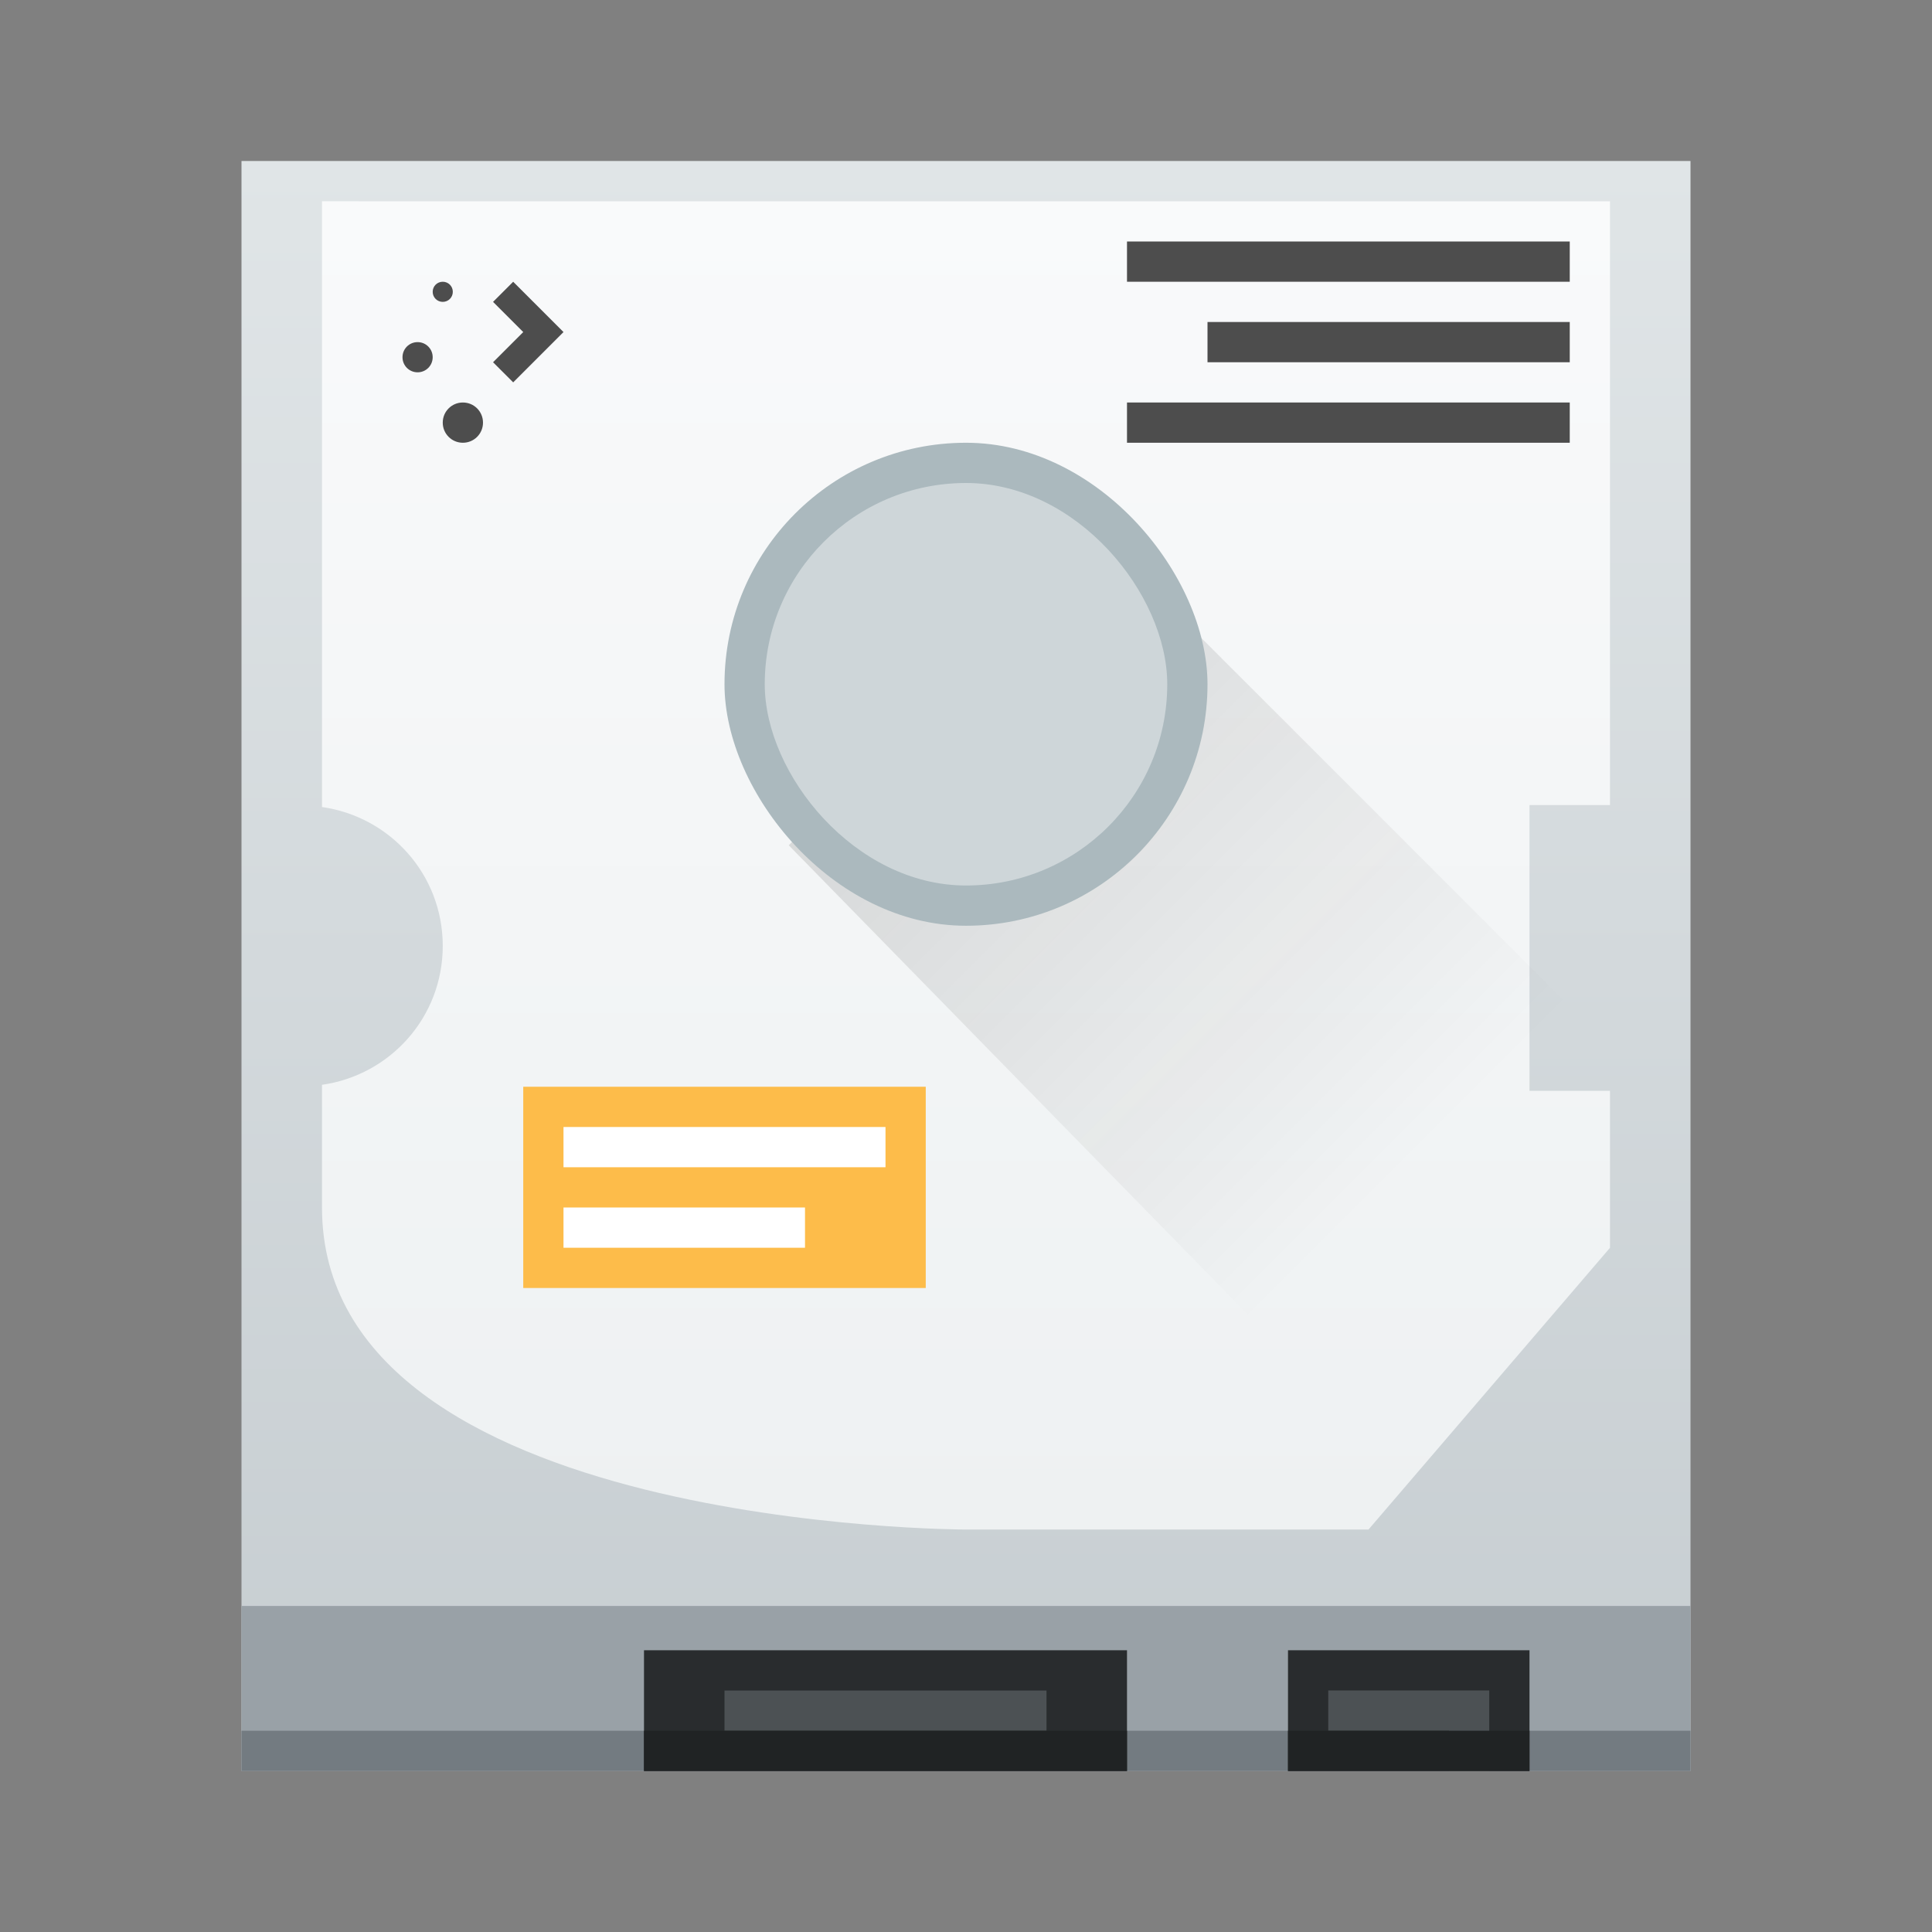 <svg width="48" xmlns="http://www.w3.org/2000/svg" height="48">
 <rect width="100%" height="100%" fill="#808080" stroke="none"/>
 <defs>
  <linearGradient id="a" y1="543.8" y2="503.8" gradientUnits="userSpaceOnUse" x2="0" gradientTransform="matrix(1.125 0 0 1-51.07 0)">
   <stop stop-color="#c6cdd1"/>
   <stop offset="1" stop-color="#e0e5e7"/>
  </linearGradient>
  <linearGradient id="b" y1="38" y2="5" x2="0" gradientUnits="userSpaceOnUse">
   <stop stop-color="#eef1f2"/>
   <stop offset="1" stop-color="#f9fafb"/>
  </linearGradient>
  <linearGradient id="c" y1="513.8" x1="398.57" y2="531.8" x2="416.57" gradientUnits="userSpaceOnUse" gradientTransform="translate(-384.57-499.8)">
   <stop stop-color="#2f2e29"/>
   <stop offset="1" stop-opacity="0"/>
  </linearGradient>
 </defs>
 <g transform="translate(-384.57-499.8)">
  <rect width="36" x="390.57" y="503.8" fill="url(#a)" rx="0" height="40"/>
  <rect width="36" x="390.57" y="539.7" fill="#99a1a7" height="4.1"/>
  <rect width="36" x="390.57" y="542.8" stroke-opacity=".55" fill="#737b81" height="1" stroke-width="2.8"/>
  <g stroke-width=".1">
   <g fill="#292c2e">
    <rect width="12" x="400.57" y="540.8" height="3"/>
    <path d="m416.57 540.8h6v3h-6z"/>
   </g>
   <path fill="url(#b)" d="m8 5v15.05c1.698.243 3 1.684 3 3.451 0 1.768-1.302 3.208-3 3.451v3.049c0 8 16 8 16 8h10l6-7v-3.9h-2v-7.1h2v-15h-29z" transform="translate(384.57 499.8)"/>
  </g>
  <path opacity=".2" fill="url(#c)" fill-rule="evenodd" d="m27.25 13.254l-7.654 7.746 22.4 22.9v-15.9z" transform="translate(384.57 499.8)"/>
  <path fill="#4d4d4d" d="m395.57 506.8c-.139 0-.25.111-.25.25 0 .139.111.25.25.25.139 0 .25-.111.25-.25 0-.139-.111-.25-.25-.25m1.75 0l-.5.5.75.75-.75.75.5.5 1.25-1.25zm-2.375 1.5c-.208 0-.375.167-.375.375 0 .208.167.375.375.375.208 0 .375-.167.375-.375 0-.208-.167-.375-.375-.375m1.125 1.5c-.277 0-.5.223-.5.5 0 .277.223.5.5.5.277 0 .5-.223.5-.5 0-.277-.223-.5-.5-.5"/>
  <g stroke-width=".1">
   <rect width="12" x="402.57" y="510.8" fill="#abb9be" rx="6" height="12"/>
   <rect width="10" x="403.57" y="511.8" fill="#ced6d9" rx="5" height="10"/>
   <g fill="#4d4d4d">
    <rect width="11" x="412.57" y="505.8" height="1"/>
    <rect width="9" x="414.57" y="507.8" height="1"/>
    <rect width="11" x="412.57" y="509.8" height="1"/>
   </g>
   <rect width="10" x="397.57" y="526.8" fill="#fdbc4a" height="5"/>
   <g fill="#ffffff">
    <rect width="8" x="398.57" y="527.8" height="1"/>
    <rect width="6" x="398.57" y="529.8" height="1"/>
   </g>
  </g>
  <path fill="#4c5154" d="m402.57 541.8v1h8v-1zm15 0v1h3v1h1v-2z"/>
  <g fill="#202324">
   <rect width="12" x="400.57" y="542.8" height="1"/>
   <rect width="6" x="416.57" y="542.8" height="1"/>
  </g>
 </g>
</svg>
